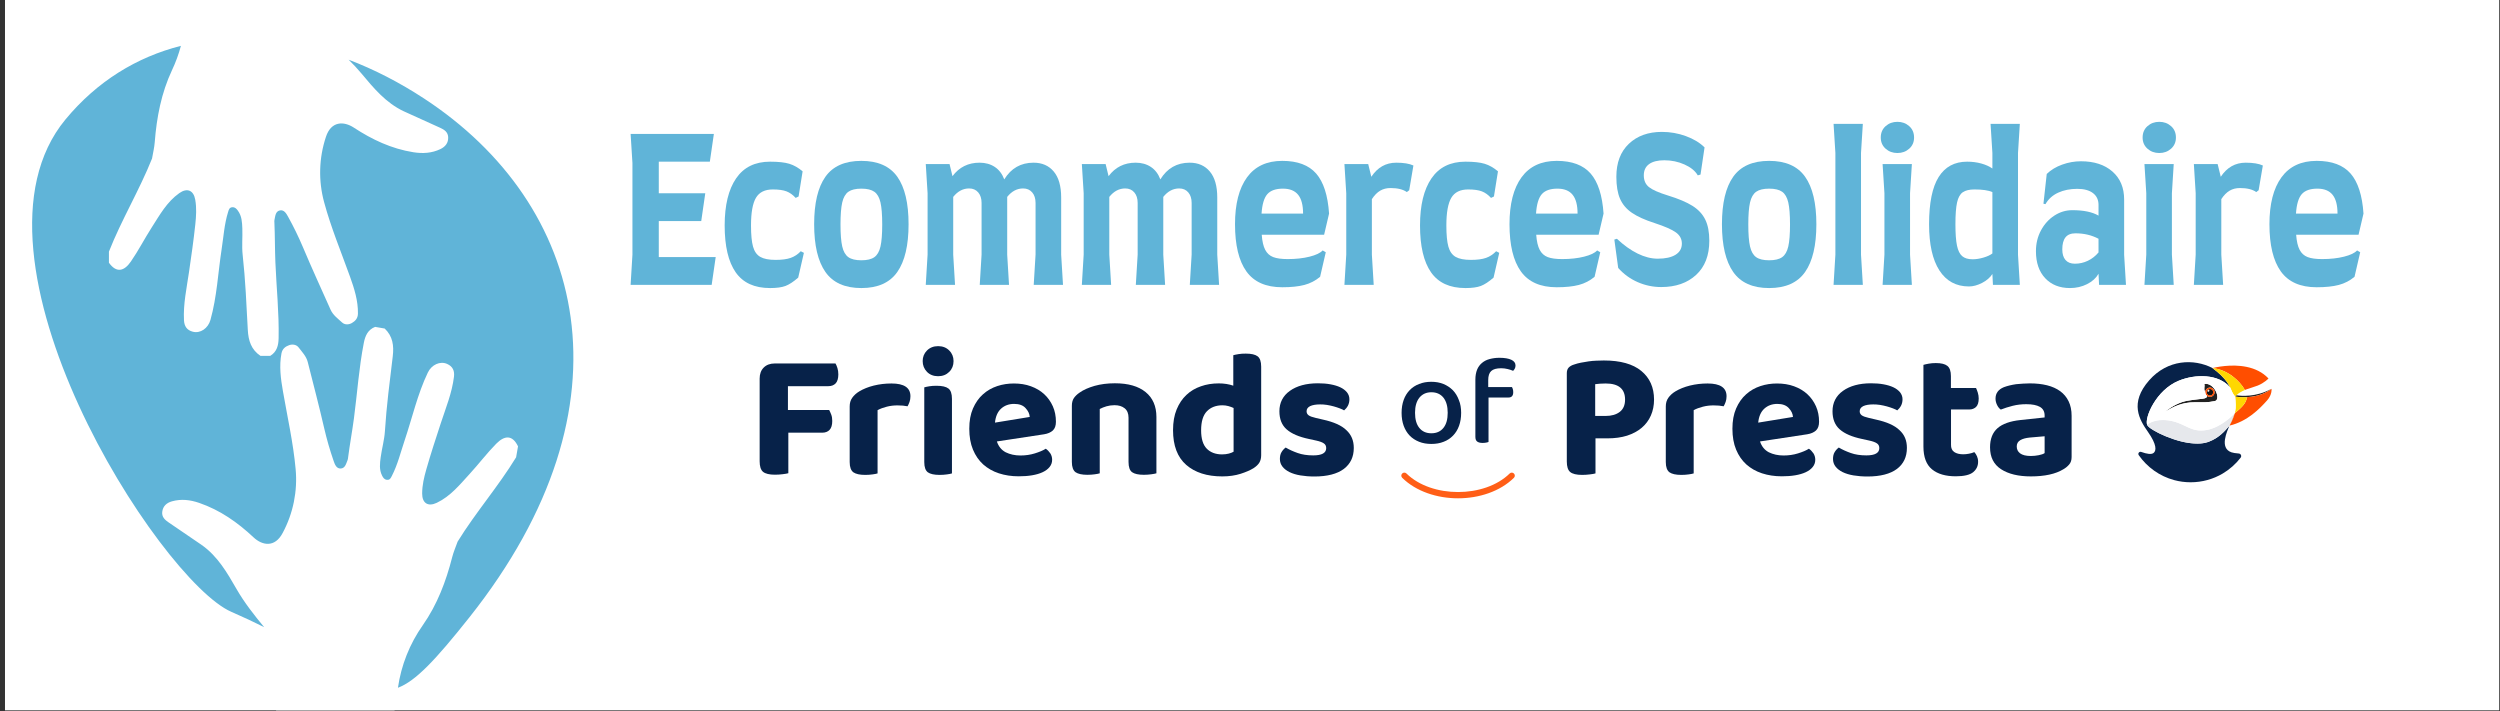 <?xml version="1.0" encoding="UTF-8" standalone="no"?><!DOCTYPE svg PUBLIC "-//W3C//DTD SVG 1.1//EN" "http://www.w3.org/Graphics/SVG/1.1/DTD/svg11.dtd"><svg width="100%" height="100%" viewBox="0 0 2084 593" version="1.1" xmlns="http://www.w3.org/2000/svg" xmlns:xlink="http://www.w3.org/1999/xlink" xml:space="preserve" xmlns:serif="http://www.serif.com/" style="fill-rule:evenodd;clip-rule:evenodd;stroke-miterlimit:10;"><rect x="0" y="0" width="2084" height="593" fill="#333333" stroke="none"/><rect id="Plan-de-travail4" serif:id="Plan de travail4" x="0" y="0" width="2083.34" height="592.154" style="fill:none;"/><clipPath id="_clip1"><rect x="0" y="0" width="2083.34" height="592.154"/></clipPath><g clip-path="url(#_clip1)"><g><g><rect x="4.158" y="-128.368" width="2083.34" height="833.821" style="fill:#fff;"/></g><g id="Groupe-12" serif:id="Groupe 12"><path d="M168.089,454.251c1.368,-1.256 -2.799,2.91 0,0c-9.17,-6.289 -18.357,-12.556 -27.557,-18.802c-3.153,-2.138 -5.788,-4.602 -5.282,-8.815c0.581,-4.802 3.736,-7.517 8.129,-8.744c7.664,-2.137 15.152,-1.269 22.648,1.309c17.427,5.99 32.021,16.249 45.344,28.743c7.275,6.823 17.72,8.763 24.273,-3.683c8.77,-16.335 12.525,-34.904 10.793,-53.364c-1.997,-21.847 -6.839,-43.25 -10.586,-64.826c-1.799,-10.352 -3.243,-20.865 -1.21,-31.497c0.739,-3.866 3.318,-5.732 6.319,-6.822c2.693,-0.979 6.048,-0.646 7.961,1.855c2.904,3.791 6.397,7.333 7.619,12.168c4.656,18.422 9.495,36.802 13.749,55.316c2.121,9.154 4.727,18.189 7.807,27.067c0.953,2.764 2.237,6.491 5.803,6.395c3.872,-0.105 4.619,-4.091 5.866,-7.059c0.244,-0.733 0.391,-1.496 0.436,-2.269c1.392,-10.865 3.411,-21.637 4.851,-32.51c2.767,-20.954 4.164,-42.099 8.227,-62.887c1.167,-5.964 3.352,-10.968 9.429,-13.348l7.993,1.395c6.729,6.442 7.774,14.192 6.696,23.188c-2.491,20.743 -5.219,41.476 -6.528,62.355c-0.457,7.278 -2.539,14.441 -3.513,21.705c-0.682,5.078 -1.358,10.277 1.083,15.198c0.879,1.782 1.851,3.403 4.088,3.658c2.491,0.283 3.238,-1.518 4.144,-3.278c4.852,-9.43 7.312,-19.725 10.667,-29.684c6.351,-18.85 10.663,-38.391 19.312,-56.464c3.148,-6.573 10.278,-9.818 16.143,-7.158c4.684,2.123 6.242,5.745 5.63,10.742c-1.654,13.474 -6.81,25.941 -10.982,38.678c-4.172,12.736 -8.359,25.456 -12.039,38.353c-1.909,6.693 -3.481,13.245 -3.488,20.271c-0.011,7.974 4.85,11.18 12.175,7.704c11.492,-5.454 19.216,-15.174 27.508,-24.192c7.523,-8.18 14.242,-17.123 22.028,-25.03c6.769,-6.874 13.392,-7.802 18.195,2.147l-1.593,9.133c-14.899,24.375 -33.765,46.001 -48.763,70.306c-1.53,4.322 -3.396,8.556 -4.523,12.979c-5.153,20.209 -12.487,39.529 -24.49,56.667c-11.205,15.891 -18.386,34.268 -20.922,53.546c-3.555,25.546 -8.669,50.877 -13.104,76.301c-0.956,5.51 -2.103,10.994 -2.799,16.535c-0.488,3.866 -1.881,5.121 -5.912,4.417l-0.101,-0.015c-27.907,-5.004 -55.835,-9.882 -83.785,-14.632c-3.733,-0.635 -4.683,-2.035 -4.056,-5.753c1.535,-9.08 2.626,-18.269 4.025,-27.336c2.557,-16.536 4.007,-33.225 7.071,-49.69c1.376,-6.769 2.119,-13.652 2.218,-20.559c-0.012,-4.235 1.944,-8.846 -0.998,-12.913c-4.378,-5.812 -8.566,-11.789 -13.195,-17.4c-8.567,-10.387 -16.929,-20.852 -23.686,-32.594c-7.859,-13.665 -15.77,-27.423 -29.118,-36.807Zm88.467,-435.694l0.006,0c5.318,4.972 10.466,10.14 15.989,14.873c10.226,8.76 20.261,17.631 28.936,28.038c10.091,12.111 20.249,24.304 35.011,31.255c10.115,4.619 20.241,9.214 30.38,13.785c3.473,1.565 6.493,3.54 6.717,7.777c0.252,4.831 -2.39,8.049 -6.506,10.011c-7.182,3.422 -14.708,3.854 -22.535,2.603c-18.198,-2.906 -34.338,-10.504 -49.609,-20.522c-8.341,-5.472 -18.964,-5.587 -23.281,7.799c-5.832,17.6 -6.341,36.537 -1.461,54.425c5.722,21.179 14.171,41.431 21.57,62.042c3.55,9.889 6.779,19.998 6.604,30.82c-0.068,3.936 -2.288,6.218 -5.058,7.807c-2.485,1.428 -5.848,1.676 -8.162,-0.459c-3.513,-3.235 -7.562,-6.125 -9.596,-10.678c-7.753,-17.347 -15.679,-34.622 -23.051,-52.13c-3.663,-8.653 -7.784,-17.106 -12.344,-25.322c-1.413,-2.559 -3.319,-6.011 -6.815,-5.302c-3.797,0.768 -3.847,4.824 -4.566,7.962c-0.114,0.764 -0.128,1.541 -0.039,2.309c0.495,10.943 0.359,21.902 0.808,32.86c0.876,21.118 3.134,42.189 2.703,63.365c-0.123,6.077 -1.416,11.382 -6.994,14.77l-8.114,0.007c-7.736,-5.189 -10.099,-12.644 -10.581,-21.692c-1.113,-20.863 -1.988,-41.756 -4.287,-62.549c-0.801,-7.249 0.019,-14.663 -0.269,-21.986c-0.2,-5.12 -0.427,-10.357 -3.679,-14.786c-1.172,-1.605 -2.409,-3.034 -4.657,-2.901c-2.5,0.15 -2.929,2.052 -3.519,3.942c-3.158,10.122 -3.812,20.686 -5.406,31.074c-3.017,19.661 -3.907,39.652 -9.321,58.942c-1.971,7.017 -8.437,11.439 -14.672,9.827c-4.978,-1.287 -7.135,-4.587 -7.391,-9.615c-0.688,-13.557 2.249,-26.726 4.17,-39.989c1.921,-13.264 3.859,-26.514 5.268,-39.852c0.73,-6.922 1.154,-13.646 -0.047,-20.569c-1.362,-7.857 -6.7,-10.179 -13.319,-5.497c-10.384,7.347 -16.322,18.25 -22.941,28.558c-6.006,9.352 -11.089,19.317 -17.399,28.444c-5.488,7.936 -11.853,9.988 -18.295,1.012l0,-9.269c10.489,-26.574 25.358,-51.115 35.957,-77.641l0.147,-0.847c0.753,-4.235 1.749,-8.45 2.078,-12.717c1.603,-20.793 5.508,-41.086 14.387,-60.032c8.307,-17.581 12.222,-36.918 11.407,-56.345c-0.889,-25.777 -0.205,-51.61 -0.205,-77.418l-0.003,-0.004c-0.007,-5.592 0.182,-11.192 -0.086,-16.77c-0.184,-3.892 0.973,-5.368 5.065,-5.368l0.099,0c28.354,0.135 56.708,0.139 85.064,0.012c3.787,-0.015 4.963,1.201 4.985,4.97c0.048,9.209 0.553,18.449 0.733,27.622c0.322,16.73 1.761,33.419 1.573,50.166c-0.192,6.905 0.26,13.812 1.349,20.634c0.74,4.171 -0.388,9.047 3.202,12.549Zm0,0c-8.613,-0.764 -90.624,-81.284 -101.981,-93.811c11.355,12.528 93.368,93.051 101.983,93.813l-0.002,-0.002Z" style="fill:#fff;fill-rule:nonzero;stroke:#000;stroke-opacity:0;stroke-width:4.17px;"/></g></g><g><g><path d="M596.608,214.292l-3.356,23.151l-67.572,0l1.525,-25.164l0,-76.33l-1.525,-24.325l69.403,0l-3.356,23.15l-42.557,0l0,26.338l38.744,0l-3.356,23.151l-35.388,0l0,30.029l47.438,0Z" style="fill:#60b4d8;fill-rule:nonzero;"/><g><path d="M641.914,240.127c-13.017,0 -22.575,-4.39 -28.677,-13.169c-6.101,-8.779 -9.152,-21.781 -9.152,-39.004c0,-16.888 3.178,-29.973 9.534,-39.256c6.355,-9.282 15.787,-13.924 28.295,-13.924c6.915,0 12.279,0.587 16.092,1.762c3.813,1.174 7.5,3.271 11.059,6.291l-3.356,20.97l-2.441,1.174c-2.338,-2.572 -4.881,-4.39 -7.626,-5.452c-2.746,-1.063 -6.559,-1.594 -11.44,-1.594c-6.61,0 -11.288,2.321 -14.033,6.962c-2.746,4.641 -4.119,12.33 -4.119,23.067c0,7.717 0.559,13.588 1.678,17.615c1.119,4.026 3.127,6.878 6.025,8.555c2.898,1.678 7.144,2.517 12.737,2.517c5.288,0 9.508,-0.559 12.66,-1.678c3.152,-1.118 5.949,-2.964 8.389,-5.536l2.593,1.342l-4.728,20.635c-3.966,3.467 -7.5,5.787 -10.601,6.962c-3.102,1.174 -7.398,1.761 -12.889,1.761Z" style="fill:#60b4d8;fill-rule:nonzero;"/><path d="M718.028,240.127c-13.728,0 -23.719,-4.474 -29.973,-13.421c-6.254,-8.947 -9.381,-22.2 -9.381,-39.759c0,-17.558 3.127,-30.755 9.381,-39.591c6.254,-8.835 16.245,-13.253 29.973,-13.253c13.728,0 23.719,4.418 29.973,13.253c6.254,8.836 9.381,22.033 9.381,39.591c0,17.559 -3.127,30.812 -9.381,39.759c-6.254,8.947 -16.245,13.421 -29.973,13.421Zm0,-23.151c4.78,0 8.39,-0.866 10.83,-2.6c2.441,-1.734 4.144,-4.697 5.11,-8.891c0.966,-4.194 1.449,-10.317 1.449,-18.37c0,-8.052 -0.483,-14.176 -1.449,-18.369c-0.966,-4.194 -2.669,-7.158 -5.11,-8.892c-2.44,-1.733 -6.05,-2.6 -10.83,-2.6c-4.779,0 -8.389,0.867 -10.83,2.6c-2.44,1.734 -4.144,4.698 -5.11,8.892c-0.966,4.193 -1.449,10.317 -1.449,18.369c0,8.053 0.483,14.176 1.449,18.37c0.966,4.194 2.67,7.157 5.11,8.891c2.441,1.734 6.051,2.6 10.83,2.6Z" style="fill:#60b4d8;fill-rule:nonzero;"/><path d="M863.241,212.279l0,-43.114c0,-3.691 -0.941,-6.627 -2.822,-8.807c-1.882,-2.181 -4.398,-3.272 -7.551,-3.272c-5.084,0 -9.508,2.349 -13.27,7.046l0,48.147l1.525,25.164l-24.405,0l1.525,-25.164l0,-43.114c0,-3.691 -0.941,-6.627 -2.822,-8.807c-1.881,-2.181 -4.398,-3.272 -7.55,-3.272c-5.085,0 -9.508,2.349 -13.271,7.046l0,48.147l1.526,25.164l-24.406,0l1.525,-25.164l0,-51.167l-1.525,-24.325l19.83,0l2.44,10.066c5.593,-7.493 13.118,-11.24 22.575,-11.24c4.881,0 9.101,1.174 12.66,3.523c3.56,2.349 6.204,5.816 7.932,10.401c5.695,-9.283 13.83,-13.924 24.406,-13.924c7.118,0 12.736,2.461 16.855,7.381c4.118,4.921 6.177,12.135 6.177,21.641l0,47.644l1.526,25.164l-24.406,0l1.526,-25.164Z" style="fill:#60b4d8;fill-rule:nonzero;"/><path d="M993.352,212.279l0,-43.114c0,-3.691 -0.941,-6.627 -2.822,-8.807c-1.881,-2.181 -4.398,-3.272 -7.55,-3.272c-5.085,0 -9.508,2.349 -13.271,7.046l0,48.147l1.526,25.164l-24.406,0l1.526,-25.164l0,-43.114c0,-3.691 -0.941,-6.627 -2.822,-8.807c-1.882,-2.181 -4.398,-3.272 -7.551,-3.272c-5.084,0 -9.508,2.349 -13.27,7.046l0,48.147l1.525,25.164l-24.405,0l1.525,-25.164l0,-51.167l-1.525,-24.325l19.829,0l2.441,10.066c5.593,-7.493 13.118,-11.24 22.575,-11.24c4.881,0 9.101,1.174 12.66,3.523c3.559,2.349 6.203,5.816 7.932,10.401c5.694,-9.283 13.83,-13.924 24.405,-13.924c7.118,0 12.737,2.461 16.855,7.381c4.119,4.921 6.178,12.135 6.178,21.641l0,47.644l1.525,25.164l-24.405,0l1.525,-25.164Z" style="fill:#60b4d8;fill-rule:nonzero;"/><path d="M1068.86,239.456c-13.626,0 -23.591,-4.418 -29.896,-13.253c-6.305,-8.835 -9.457,-21.921 -9.457,-39.256c0,-16.887 3.33,-29.917 9.991,-39.088c6.66,-9.17 16.448,-13.756 29.362,-13.756c12.712,0 22.143,3.523 28.296,10.569c6.152,7.046 9.736,18.174 10.753,33.384l-4.118,17.615l-52.014,0c0.406,5.48 1.372,9.674 2.898,12.582c1.525,2.908 3.737,4.921 6.635,6.039c2.898,1.119 6.94,1.678 12.126,1.678c6.814,0 12.89,-0.671 18.228,-2.013c5.339,-1.342 8.974,-3.076 10.906,-5.201l2.594,1.51l-4.729,20.467c-3.864,3.243 -8.237,5.508 -13.118,6.794c-4.881,1.286 -11.033,1.929 -18.457,1.929Zm17.389,-61.4c0,-7.046 -1.372,-12.274 -4.118,-15.685c-2.746,-3.411 -6.966,-5.117 -12.66,-5.117c-6,0 -10.347,1.538 -13.042,4.613c-2.695,3.076 -4.296,8.472 -4.805,16.189l34.625,0Z" style="fill:#60b4d8;fill-rule:nonzero;"/><path d="M1163.88,135.613c6.203,0 10.983,0.783 14.338,2.349l-3.508,20.634l-1.983,1.51c-3.152,-2.237 -7.677,-3.355 -13.575,-3.355c-3.254,0 -6.127,0.727 -8.619,2.181c-2.491,1.454 -4.804,3.802 -6.94,7.045l0,46.302l1.525,25.164l-24.405,0l1.525,-25.164l0,-51.167l-1.525,-24.325l19.829,0l2.594,10.569c5.186,-7.829 12.101,-11.743 20.744,-11.743Z" style="fill:#60b4d8;fill-rule:nonzero;"/></g><g><path d="M1221.56,240.127c-13.017,0 -22.575,-4.39 -28.677,-13.169c-6.101,-8.779 -9.152,-21.781 -9.152,-39.004c0,-16.888 3.178,-29.973 9.534,-39.256c6.355,-9.282 15.787,-13.924 28.295,-13.924c6.914,0 12.279,0.587 16.092,1.762c3.813,1.174 7.5,3.271 11.059,6.291l-3.356,20.97l-2.441,1.174c-2.338,-2.572 -4.881,-4.39 -7.626,-5.452c-2.746,-1.063 -6.559,-1.594 -11.44,-1.594c-6.61,0 -11.288,2.321 -14.034,6.962c-2.745,4.641 -4.118,12.33 -4.118,23.067c0,7.717 0.559,13.588 1.678,17.615c1.119,4.026 3.127,6.878 6.025,8.555c2.898,1.678 7.144,2.517 12.737,2.517c5.287,0 9.508,-0.559 12.66,-1.678c3.152,-1.118 5.949,-2.964 8.389,-5.536l2.593,1.342l-4.728,20.635c-3.966,3.467 -7.5,5.787 -10.601,6.962c-3.102,1.174 -7.398,1.761 -12.889,1.761Z" style="fill:#60b4d8;fill-rule:nonzero;"/><path d="M1297.67,239.456c-13.626,0 -23.592,-4.418 -29.897,-13.253c-6.304,-8.835 -9.457,-21.921 -9.457,-39.256c0,-16.887 3.331,-29.917 9.991,-39.088c6.661,-9.17 16.449,-13.756 29.363,-13.756c12.711,0 22.143,3.523 28.295,10.569c6.152,7.046 9.737,18.174 10.754,33.384l-4.119,17.615l-52.014,0c0.407,5.48 1.373,9.674 2.898,12.582c1.526,2.908 3.738,4.921 6.636,6.039c2.898,1.119 6.94,1.678 12.126,1.678c6.813,0 12.889,-0.671 18.228,-2.013c5.339,-1.342 8.974,-3.076 10.906,-5.201l2.593,1.51l-4.728,20.467c-3.865,3.243 -8.237,5.508 -13.118,6.794c-4.881,1.286 -11.034,1.929 -18.457,1.929Zm17.389,-61.4c0,-7.046 -1.373,-12.274 -4.118,-15.685c-2.746,-3.411 -6.966,-5.117 -12.661,-5.117c-5.999,0 -10.347,1.538 -13.041,4.613c-2.695,3.076 -4.297,8.472 -4.805,16.189l34.625,0Z" style="fill:#60b4d8;fill-rule:nonzero;"/><path d="M1384.77,239.288c-6.813,0 -13.347,-1.37 -19.601,-4.11c-6.253,-2.74 -11.668,-6.682 -16.244,-11.827l-3.204,-23.654l2.136,-0.671c5.694,5.368 11.44,9.478 17.236,12.33c5.796,2.852 11.389,4.278 16.779,4.278c6.406,0 11.364,-1.09 14.872,-3.271c3.508,-2.181 5.262,-5.285 5.262,-9.311c0,-3.802 -1.652,-6.906 -4.957,-9.31c-3.305,-2.405 -9.228,-5.005 -17.77,-7.801c-8.034,-2.572 -14.338,-5.424 -18.914,-8.556c-4.576,-3.131 -7.881,-7.046 -9.915,-11.743c-2.034,-4.697 -3.051,-10.793 -3.051,-18.286c0,-11.743 3.483,-20.914 10.449,-27.512c6.966,-6.599 16.143,-9.898 27.532,-9.898c6.915,0 13.576,1.174 19.982,3.523c6.407,2.348 11.593,5.48 15.559,9.394l-3.356,22.648l-2.288,0.671c-2.136,-3.691 -5.822,-6.71 -11.059,-9.059c-5.237,-2.349 -10.855,-3.523 -16.855,-3.523c-5.491,0 -9.711,1.062 -12.66,3.187c-2.949,2.125 -4.424,5.257 -4.424,9.395c0,4.25 1.449,7.521 4.348,9.814c2.898,2.293 8.16,4.613 15.787,6.962c8.745,2.684 15.558,5.564 20.439,8.639c4.881,3.076 8.441,6.906 10.678,11.492c2.237,4.585 3.356,10.457 3.356,17.615c0,12.19 -3.661,21.669 -10.983,28.435c-7.322,6.766 -17.033,10.149 -29.134,10.149Z" style="fill:#60b4d8;fill-rule:nonzero;"/><path d="M1474.77,240.127c-13.728,0 -23.719,-4.474 -29.973,-13.421c-6.254,-8.947 -9.381,-22.2 -9.381,-39.759c0,-17.558 3.127,-30.755 9.381,-39.591c6.254,-8.835 16.245,-13.253 29.973,-13.253c13.728,0 23.719,4.418 29.973,13.253c6.254,8.836 9.381,22.033 9.381,39.591c0,17.559 -3.127,30.812 -9.381,39.759c-6.254,8.947 -16.245,13.421 -29.973,13.421Zm0,-23.151c4.78,0 8.39,-0.866 10.83,-2.6c2.441,-1.734 4.144,-4.697 5.11,-8.891c0.966,-4.194 1.449,-10.317 1.449,-18.37c0,-8.052 -0.483,-14.176 -1.449,-18.369c-0.966,-4.194 -2.669,-7.158 -5.11,-8.892c-2.44,-1.733 -6.05,-2.6 -10.83,-2.6c-4.779,0 -8.389,0.867 -10.83,2.6c-2.44,1.734 -4.144,4.698 -5.11,8.892c-0.966,4.193 -1.449,10.317 -1.449,18.369c0,8.053 0.483,14.176 1.449,18.37c0.966,4.194 2.67,7.157 5.11,8.891c2.441,1.734 6.051,2.6 10.83,2.6Z" style="fill:#60b4d8;fill-rule:nonzero;"/><path d="M1529.98,212.279l0,-84.718l-1.525,-24.325l24.406,0l-1.526,24.325l0,84.718l1.526,25.164l-24.406,0l1.525,-25.164Z" style="fill:#60b4d8;fill-rule:nonzero;"/><path d="M1581.69,127.561c-3.865,0 -7.144,-1.203 -9.839,-3.607c-2.695,-2.405 -4.042,-5.508 -4.042,-9.311c0,-3.914 1.347,-7.074 4.042,-9.478c2.695,-2.405 5.974,-3.607 9.839,-3.607c3.864,0 7.143,1.202 9.838,3.607c2.695,2.404 4.042,5.564 4.042,9.478c0,3.803 -1.347,6.906 -4.042,9.311c-2.695,2.404 -5.974,3.607 -9.838,3.607Zm-10.83,84.718l0,-51.167l-1.526,-24.325l24.406,0l-1.526,24.325l0,51.167l1.526,25.164l-24.406,0l1.526,-25.164Z" style="fill:#60b4d8;fill-rule:nonzero;"/><path d="M1682.21,212.447l1.526,24.996l-22.423,0l-0.457,-9.059c-1.932,3.02 -4.805,5.508 -8.618,7.465c-3.814,1.957 -7.449,2.936 -10.907,2.936c-10.677,0 -18.888,-4.446 -24.634,-13.337c-5.745,-8.891 -8.618,-21.725 -8.618,-38.501c0,-17.782 2.669,-30.923 8.008,-39.423c5.339,-8.5 13.245,-12.75 23.719,-12.75c4.169,0 8.084,0.504 11.745,1.51c3.661,1.007 6.762,2.405 9.305,4.194l0,-12.917l-1.526,-24.325l24.406,0l-1.526,24.325l0,84.886Zm-21.354,-52.341c-3.356,-1.454 -8.339,-2.181 -14.949,-2.181c-4.271,0 -7.525,0.783 -9.762,2.349c-2.237,1.565 -3.813,4.389 -4.728,8.472c-0.916,4.082 -1.373,10.149 -1.373,18.201c0,7.717 0.432,13.645 1.296,17.783c0.865,4.138 2.314,7.074 4.348,8.807c2.033,1.734 4.932,2.6 8.694,2.6c2.847,0 5.873,-0.475 9.076,-1.425c3.203,-0.951 5.669,-2.097 7.398,-3.44l0,-51.166Z" style="fill:#60b4d8;fill-rule:nonzero;"/><path d="M1697.16,209.427c0,-6.375 1.398,-12.162 4.194,-17.363c2.797,-5.201 6.509,-9.311 11.135,-12.33c4.627,-3.02 9.636,-4.53 15.025,-4.53c9.355,0 16.626,1.51 21.812,4.53l0,-8.892c0,-4.249 -1.55,-7.549 -4.652,-9.897c-3.101,-2.349 -7.449,-3.523 -13.042,-3.523c-5.999,0 -11.312,1.062 -15.939,3.187c-4.627,2.125 -8.161,5.313 -10.601,9.562l-1.678,-0.335l2.745,-24.828c3.458,-3.356 7.754,-5.956 12.889,-7.801c5.136,-1.846 10.347,-2.768 15.635,-2.768c10.983,0 19.728,2.852 26.236,8.555c6.508,5.704 9.762,13.477 9.762,23.319l0,46.134l1.526,24.996l-22.423,0l-0.458,-9.227c-2.033,3.579 -5.211,6.459 -9.533,8.64c-4.322,2.181 -9.076,3.271 -14.262,3.271c-8.643,0 -15.533,-2.74 -20.668,-8.22c-5.136,-5.48 -7.703,-12.974 -7.703,-22.48Zm21.965,-1.51c0,3.803 0.889,6.739 2.669,8.808c1.78,2.069 4.398,3.103 7.856,3.103c3.762,0 7.347,-0.811 10.753,-2.432c3.407,-1.622 6.381,-3.943 8.923,-6.962l0,-11.408c-5.694,-3.02 -12.101,-4.529 -19.219,-4.529c-3.762,0 -6.533,1.118 -8.313,3.355c-1.78,2.237 -2.669,5.592 -2.669,10.065Z" style="fill:#60b4d8;fill-rule:nonzero;"/><path d="M1799.97,127.561c-3.864,0 -7.144,-1.203 -9.839,-3.607c-2.694,-2.405 -4.042,-5.508 -4.042,-9.311c0,-3.914 1.348,-7.074 4.042,-9.478c2.695,-2.405 5.975,-3.607 9.839,-3.607c3.864,0 7.143,1.202 9.838,3.607c2.695,2.404 4.042,5.564 4.042,9.478c0,3.803 -1.347,6.906 -4.042,9.311c-2.695,2.404 -5.974,3.607 -9.838,3.607Zm-10.83,84.718l0,-51.167l-1.526,-24.325l24.406,0l-1.525,24.325l0,51.167l1.525,25.164l-24.406,0l1.526,-25.164Z" style="fill:#60b4d8;fill-rule:nonzero;"/><path d="M1871.97,135.613c6.203,0 10.982,0.783 14.338,2.349l-3.508,20.634l-1.983,1.51c-3.153,-2.237 -7.678,-3.355 -13.576,-3.355c-3.254,0 -6.127,0.727 -8.618,2.181c-2.491,1.454 -4.805,3.802 -6.94,7.045l0,46.302l1.525,25.164l-24.405,0l1.525,-25.164l0,-51.167l-1.525,-24.325l19.829,0l2.593,10.569c5.186,-7.829 12.101,-11.743 20.745,-11.743Z" style="fill:#60b4d8;fill-rule:nonzero;"/></g><path d="M1931.16,239.456c-13.626,0 -23.592,-4.418 -29.896,-13.253c-6.305,-8.835 -9.458,-21.921 -9.458,-39.256c0,-16.887 3.331,-29.917 9.991,-39.088c6.661,-9.17 16.449,-13.756 29.363,-13.756c12.711,0 22.143,3.523 28.295,10.569c6.152,7.046 9.737,18.174 10.754,33.384l-4.119,17.615l-52.014,0c0.407,5.48 1.373,9.674 2.899,12.582c1.525,2.908 3.737,4.921 6.635,6.039c2.898,1.119 6.94,1.678 12.126,1.678c6.813,0 12.889,-0.671 18.228,-2.013c5.339,-1.342 8.974,-3.076 10.906,-5.201l2.593,1.51l-4.728,20.467c-3.864,3.243 -8.237,5.508 -13.118,6.794c-4.881,1.286 -11.033,1.929 -18.457,1.929Zm17.389,-61.4c0,-7.046 -1.373,-12.274 -4.118,-15.685c-2.746,-3.411 -6.966,-5.117 -12.661,-5.117c-5.999,0 -10.347,1.538 -13.041,4.613c-2.695,3.076 -4.297,8.472 -4.805,16.189l34.625,0Z" style="fill:#60b4d8;fill-rule:nonzero;"/></g></g><path id="bulle-2" d="M150.811,38.214c-1.858,6.95 -4.343,13.744 -7.438,20.295c-8.879,18.946 -12.784,39.239 -14.387,60.032c-0.329,4.267 -1.325,8.482 -2.078,12.717l-0.147,0.847c-10.599,26.526 -25.468,51.067 -35.957,77.641l0,9.269c6.442,8.976 12.807,6.924 18.295,-1.012c6.31,-9.127 11.393,-19.092 17.399,-28.444c6.619,-10.308 12.557,-21.211 22.941,-28.558c6.619,-4.682 11.957,-2.36 13.319,5.497c1.201,6.923 0.777,13.647 0.047,20.569c-1.409,13.338 -3.347,26.588 -5.268,39.852c-1.921,13.263 -4.858,26.432 -4.17,39.989c0.256,5.028 2.413,8.328 7.391,9.615c6.235,1.612 12.701,-2.81 14.672,-9.827c5.414,-19.29 6.304,-39.281 9.321,-58.942c1.594,-10.388 2.248,-20.952 5.406,-31.074c0.59,-1.89 1.019,-3.792 3.519,-3.942c2.248,-0.133 3.485,1.296 4.657,2.901c3.252,4.429 3.479,9.666 3.679,14.786c0.288,7.323 -0.532,14.737 0.269,21.986c2.299,20.793 3.174,41.686 4.287,62.549c0.482,9.048 2.845,16.503 10.581,21.692l8.114,-0.007c5.578,-3.388 6.871,-8.693 6.994,-14.77c0.431,-21.176 -1.827,-42.247 -2.703,-63.365c-0.449,-10.958 -0.313,-21.917 -0.808,-32.86c-0.089,-0.768 -0.075,-1.545 0.039,-2.309c0.719,-3.138 0.769,-7.194 4.566,-7.962c3.496,-0.709 5.402,2.743 6.815,5.302c4.56,8.216 8.681,16.669 12.344,25.322c7.372,17.508 15.298,34.783 23.051,52.13c2.034,4.553 6.083,7.443 9.596,10.678c2.314,2.135 5.677,1.887 8.162,0.459c2.77,-1.589 4.99,-3.871 5.058,-7.807c0.175,-10.822 -3.054,-20.931 -6.604,-30.82c-7.399,-20.611 -15.848,-40.863 -21.57,-62.042c-4.88,-17.888 -4.371,-36.825 1.461,-54.425c4.317,-13.386 14.94,-13.271 23.281,-7.799c15.271,10.018 31.411,17.616 49.609,20.522c7.827,1.251 15.353,0.819 22.535,-2.603c4.116,-1.962 6.758,-5.18 6.506,-10.011c-0.224,-4.237 -3.244,-6.212 -6.717,-7.777c-10.139,-4.571 -20.265,-9.166 -30.38,-13.785c-14.762,-6.951 -24.92,-19.144 -35.011,-31.255c-3.431,-4.116 -7.074,-7.991 -10.858,-11.713c21.206,8.079 42.325,18.904 62.866,32.352c134.323,87.934 178.922,254.618 37.877,432.395c-28.266,35.627 -44.893,53.279 -59.652,58.806c2.692,-18.77 9.795,-36.648 20.731,-52.157c12.003,-17.138 19.337,-36.458 24.49,-56.667c1.127,-4.423 2.993,-8.657 4.523,-12.979c14.998,-24.305 33.864,-45.931 48.763,-70.306l1.593,-9.133c-4.803,-9.949 -11.426,-9.021 -18.195,-2.147c-7.786,7.907 -14.505,16.85 -22.028,25.03c-8.292,9.018 -16.016,18.738 -27.508,24.192c-7.325,3.476 -12.186,0.27 -12.175,-7.704c0.007,-7.026 1.579,-13.578 3.488,-20.271c3.68,-12.897 7.867,-25.617 12.039,-38.353c4.172,-12.737 9.328,-25.204 10.982,-38.678c0.612,-4.997 -0.946,-8.619 -5.63,-10.742c-5.865,-2.66 -12.995,0.585 -16.143,7.158c-8.649,18.073 -12.961,37.614 -19.312,56.464c-3.355,9.959 -5.815,20.254 -10.667,29.684c-0.906,1.76 -1.653,3.561 -4.144,3.278c-2.237,-0.255 -3.209,-1.876 -4.088,-3.658c-2.441,-4.921 -1.765,-10.12 -1.083,-15.198c0.974,-7.264 3.056,-14.427 3.513,-21.705c1.309,-20.879 4.037,-41.612 6.528,-62.355c1.078,-8.996 0.033,-16.746 -6.696,-23.188l-7.993,-1.395c-6.077,2.38 -8.262,7.384 -9.429,13.348c-4.063,20.788 -5.46,41.933 -8.227,62.887c-1.44,10.873 -3.459,21.645 -4.851,32.51c-0.045,0.773 -0.192,1.536 -0.436,2.269c-1.247,2.968 -1.994,6.954 -5.866,7.059c-3.566,0.096 -4.85,-3.631 -5.803,-6.395c-3.08,-8.878 -5.686,-17.913 -7.807,-27.067c-4.254,-18.514 -9.093,-36.894 -13.749,-55.316c-1.222,-4.835 -4.715,-8.377 -7.619,-12.168c-1.913,-2.501 -5.268,-2.834 -7.961,-1.855c-3.001,1.09 -5.58,2.956 -6.319,6.822c-2.033,10.632 -0.589,21.145 1.21,31.497c3.747,21.576 8.589,42.979 10.586,64.826c1.732,18.46 -2.023,37.029 -10.793,53.364c-6.553,12.446 -16.998,10.506 -24.273,3.683c-13.323,-12.494 -27.917,-22.753 -45.344,-28.743c-7.496,-2.578 -14.984,-3.446 -22.648,-1.309c-4.393,1.227 -7.548,3.942 -8.129,8.744c-0.506,4.213 2.129,6.677 5.282,8.815c9.2,6.246 18.387,12.513 27.557,18.802c-1.924,2 -0.557,0.657 0.041,0.029l-0.041,-0.029c0.427,-0.393 0.314,-0.256 0.041,0.029c13.322,9.382 21.226,23.127 29.077,36.778c6.57,11.417 14.657,21.626 22.975,31.73c-8.323,-4.174 -17.376,-8.439 -27.267,-12.735c-59.951,-26.043 -233.074,-295.855 -138.381,-410.425c26.381,-31.92 59.569,-52.121 96.277,-61.414Z" style="fill:#60b4d8;fill-rule:nonzero;"/><g><path d="M696.424,302.904c0.581,0.996 1.162,2.324 1.66,3.901c0.498,1.578 0.747,3.404 0.747,5.313c0,3.321 -0.747,5.812 -2.158,7.389c-1.495,1.577 -3.487,2.407 -6.144,2.407l-33.704,0l0,19.841l34.369,0c0.581,1.079 1.162,2.407 1.743,3.902c0.581,1.494 0.83,3.32 0.83,5.313c0,3.32 -0.747,5.811 -2.241,7.388c-1.495,1.577 -3.57,2.324 -6.06,2.324l-28.309,0l0,33.788c-1.079,0.332 -2.656,0.581 -4.732,0.83c-1.992,0.249 -4.15,0.415 -6.392,0.415c-4.732,0 -8.052,-0.83 -9.962,-2.407c-1.909,-1.578 -2.822,-4.566 -2.822,-8.8l0,-68.986c0,-3.819 1.162,-6.89 3.403,-9.132c2.242,-2.241 5.313,-3.403 9.132,-3.403l50.64,0l0,-0.083Z" style="fill:#072249;fill-rule:nonzero;"/><path d="M731.539,394.636c-0.996,0.332 -2.407,0.581 -4.234,0.83c-1.826,0.249 -3.818,0.415 -6.06,0.415c-4.566,0 -7.803,-0.747 -9.879,-2.158c-1.992,-1.495 -3.071,-4.317 -3.071,-8.551l0,-46.323c0,-2.822 0.664,-5.23 2.158,-7.305c1.411,-1.992 3.404,-3.819 5.894,-5.313c3.321,-1.992 7.389,-3.653 12.038,-4.815c4.731,-1.162 9.629,-1.743 14.776,-1.743c10.543,0 15.773,3.57 15.773,10.626c0,1.743 -0.249,3.32 -0.747,4.732c-0.498,1.411 -1.079,2.656 -1.66,3.652c-2.325,-0.498 -5.147,-0.747 -8.468,-0.747c-2.905,0 -5.894,0.332 -8.799,1.079c-2.906,0.748 -5.479,1.661 -7.721,2.906l0,52.715Z" style="fill:#072249;fill-rule:nonzero;"/><path d="M769.145,300.994c0,-3.403 1.162,-6.392 3.57,-8.799c2.407,-2.408 5.479,-3.653 9.297,-3.653c3.819,0 6.974,1.245 9.298,3.653c2.408,2.407 3.57,5.396 3.57,8.799c0,3.57 -1.162,6.559 -3.57,8.966c-2.407,2.407 -5.479,3.653 -9.298,3.653c-3.818,0 -6.973,-1.246 -9.297,-3.653c-2.408,-2.49 -3.57,-5.479 -3.57,-8.966Zm24.407,93.642c-0.997,0.332 -2.408,0.581 -4.234,0.83c-1.826,0.249 -3.819,0.415 -6.06,0.415c-4.566,0 -7.804,-0.747 -9.796,-2.158c-1.992,-1.495 -2.989,-4.317 -2.989,-8.551l0,-62.262c0.997,-0.332 2.408,-0.581 4.234,-0.913c1.826,-0.332 3.819,-0.415 6.06,-0.415c4.566,0 7.804,0.747 9.796,2.242c1.992,1.494 2.989,4.399 2.989,8.633l0,62.179Z" style="fill:#072249;fill-rule:nonzero;"/><path d="M830.992,367.988c1.411,4.234 3.901,7.222 7.388,9.049c3.57,1.743 7.637,2.656 12.286,2.656c4.234,0 8.219,-0.581 11.954,-1.743c3.736,-1.163 6.808,-2.408 9.132,-3.902c1.494,0.996 2.74,2.324 3.819,3.902c0.996,1.577 1.494,3.403 1.494,5.313c0,2.324 -0.747,4.316 -2.158,6.06c-1.412,1.743 -3.321,3.154 -5.811,4.317c-2.491,1.162 -5.396,1.992 -8.8,2.573c-3.404,0.581 -7.139,0.83 -11.124,0.83c-5.977,0 -11.456,-0.83 -16.52,-2.49c-5.064,-1.661 -9.381,-4.151 -13.034,-7.389c-3.652,-3.32 -6.475,-7.388 -8.55,-12.369c-2.076,-4.981 -3.072,-10.792 -3.072,-17.433c0,-6.475 0.996,-12.037 3.072,-16.852c2.075,-4.732 4.815,-8.717 8.301,-11.788c3.487,-3.155 7.472,-5.396 11.955,-6.891c4.482,-1.494 9.131,-2.158 13.863,-2.158c5.147,0 9.879,0.747 14.196,2.324c4.317,1.578 7.969,3.736 11.041,6.559c3.071,2.822 5.479,6.226 7.222,10.127c1.744,3.902 2.574,8.219 2.574,12.868c0,3.237 -0.83,5.645 -2.574,7.305c-1.743,1.577 -4.151,2.657 -7.305,3.155l-39.349,5.977Zm14.361,-31.297c-4.317,0 -7.969,1.328 -10.875,3.985c-2.905,2.656 -4.566,6.558 -5.064,11.622l28.973,-4.732c-0.166,-2.656 -1.329,-5.064 -3.487,-7.388c-2.075,-2.325 -5.23,-3.487 -9.547,-3.487Z" style="fill:#072249;fill-rule:nonzero;"/><path d="M937.5,340.344c-2.158,-1.744 -4.981,-2.574 -8.467,-2.574c-2.408,0 -4.649,0.332 -6.641,0.913c-1.993,0.581 -3.902,1.329 -5.645,2.242l0,53.628c-0.997,0.332 -2.408,0.581 -4.234,0.83c-1.827,0.249 -3.819,0.415 -6.06,0.415c-4.566,0 -7.804,-0.747 -9.879,-2.158c-1.993,-1.495 -3.072,-4.317 -3.072,-8.551l0,-46.821c0,-2.656 0.581,-4.732 1.661,-6.392c1.079,-1.577 2.656,-3.154 4.731,-4.566c3.238,-2.324 7.389,-4.15 12.536,-5.645c5.064,-1.411 10.709,-2.158 16.935,-2.158c11.041,0 19.508,2.407 25.569,7.305c5.977,4.815 9.048,11.788 9.048,20.754l0,46.987c-1.079,0.332 -2.573,0.581 -4.4,0.83c-1.826,0.249 -3.818,0.415 -6.06,0.415c-4.566,0 -7.803,-0.747 -9.795,-2.158c-1.993,-1.412 -2.989,-4.317 -2.989,-8.551l0,-36.859c0,-3.486 -1.079,-6.143 -3.238,-7.886Z" style="fill:#072249;fill-rule:nonzero;"/><path d="M1015.87,319.59c2.324,0 4.483,0.166 6.558,0.498c2.076,0.332 3.985,0.83 5.645,1.411l0,-25.403c1.079,-0.332 2.574,-0.581 4.4,-0.913c1.826,-0.332 3.819,-0.415 6.06,-0.415c4.566,0 7.804,0.747 9.796,2.242c1.992,1.494 2.989,4.399 2.989,8.633l0,73.801c0,2.407 -0.499,4.483 -1.495,6.143c-0.996,1.66 -2.656,3.238 -4.815,4.649c-2.822,1.743 -6.475,3.321 -10.875,4.732c-4.483,1.411 -9.546,2.158 -15.275,2.158c-12.701,0 -22.746,-3.237 -30.051,-9.63c-7.305,-6.392 -10.958,-16.022 -10.958,-28.889c0,-6.641 0.996,-12.452 2.988,-17.267c1.993,-4.815 4.649,-8.883 8.136,-12.12c3.404,-3.238 7.471,-5.645 12.12,-7.223c4.4,-1.577 9.464,-2.407 14.777,-2.407Zm12.452,20.505c-1.328,-0.581 -2.739,-1.163 -4.317,-1.578c-1.577,-0.415 -3.237,-0.664 -4.897,-0.664c-5.479,0 -9.796,1.661 -13.034,4.981c-3.238,3.321 -4.815,8.634 -4.815,15.939c0,6.973 1.577,12.037 4.649,15.192c3.072,3.155 7.388,4.815 12.784,4.815c2.159,0 3.985,-0.249 5.645,-0.664c1.661,-0.415 2.989,-0.996 3.985,-1.578l0,-36.443Z" style="fill:#072249;fill-rule:nonzero;"/><path d="M1128.52,373.384c0,7.471 -2.74,13.282 -8.302,17.516c-5.562,4.151 -13.78,6.309 -24.572,6.309c-4.234,0 -8.136,-0.332 -11.622,-0.913c-3.487,-0.581 -6.476,-1.494 -9.049,-2.739c-2.491,-1.246 -4.483,-2.74 -5.894,-4.566c-1.411,-1.827 -2.159,-3.902 -2.159,-6.392c0,-2.242 0.415,-4.151 1.329,-5.646c0.913,-1.577 2.075,-2.822 3.486,-3.901c2.906,1.743 6.226,3.237 9.962,4.566c3.736,1.328 8.053,1.992 13.034,1.992c7.139,0 10.792,-1.992 10.792,-6.06c0,-1.743 -0.665,-3.072 -1.91,-3.902c-1.245,-0.913 -3.403,-1.743 -6.475,-2.407l-6.06,-1.329c-8.302,-1.743 -14.445,-4.399 -18.513,-7.969c-4.067,-3.57 -6.06,-8.634 -6.06,-15.109c0,-7.139 2.906,-12.867 8.717,-17.018c5.811,-4.151 13.614,-6.309 23.41,-6.309c3.653,0 7.057,0.249 10.294,0.83c3.238,0.581 5.977,1.411 8.302,2.49c2.324,1.08 4.151,2.491 5.562,4.151c1.328,1.661 2.075,3.653 2.075,5.811c0,1.993 -0.415,3.819 -1.245,5.396c-0.83,1.578 -1.909,2.823 -3.155,3.902c-0.83,-0.498 -1.992,-1.079 -3.569,-1.66c-1.578,-0.581 -3.238,-1.163 -5.064,-1.661c-1.827,-0.498 -3.736,-0.913 -5.728,-1.245c-1.993,-0.332 -3.902,-0.415 -5.645,-0.415c-3.57,0 -6.31,0.498 -8.302,1.411c-1.992,0.997 -2.988,2.408 -2.988,4.317c0,1.411 0.581,2.491 1.66,3.321c1.079,0.83 3.154,1.577 6.06,2.241l5.728,1.328c9.215,1.993 15.773,4.981 19.675,8.8c4.233,3.902 6.226,8.8 6.226,14.86Z" style="fill:#072249;fill-rule:nonzero;"/><path d="M1218.01,344.162c0,3.985 -0.581,7.555 -1.743,10.792c-1.162,3.238 -2.822,5.895 -4.981,8.136c-2.158,2.241 -4.732,3.985 -7.803,5.147c-3.072,1.245 -6.475,1.826 -10.294,1.826c-3.819,0 -7.222,-0.581 -10.294,-1.826c-3.072,-1.245 -5.645,-2.906 -7.804,-5.147c-2.158,-2.241 -3.818,-4.981 -4.98,-8.136c-1.163,-3.237 -1.744,-6.807 -1.744,-10.792c0,-3.984 0.581,-7.554 1.744,-10.792c1.162,-3.237 2.822,-5.894 4.98,-8.135c2.159,-2.242 4.815,-3.985 7.887,-5.147c3.072,-1.245 6.475,-1.826 10.128,-1.826c3.736,0 7.056,0.581 10.128,1.826c3.071,1.245 5.645,2.988 7.886,5.23c2.159,2.241 3.819,4.981 4.981,8.135c1.328,3.155 1.909,6.725 1.909,10.709Zm-24.821,-17.184c-4.151,0 -7.472,1.494 -9.962,4.483c-2.407,2.989 -3.653,7.222 -3.653,12.618c0,5.479 1.163,9.63 3.57,12.619c2.407,2.988 5.728,4.483 10.045,4.483c4.317,0 7.637,-1.495 10.045,-4.483c2.407,-2.989 3.569,-7.14 3.569,-12.619c0,-5.396 -1.162,-9.546 -3.569,-12.618c-2.408,-2.989 -5.811,-4.483 -10.045,-4.483Z" style="fill:#072249;fill-rule:nonzero;"/><path d="M1240.59,322.661l19.757,0c0.249,0.415 0.581,0.997 0.747,1.744c0.25,0.747 0.333,1.577 0.333,2.573c0,2.906 -1.329,4.4 -3.985,4.4l-16.603,0l0,37.025c-0.498,0.249 -1.163,0.415 -2.076,0.581c-0.913,0.166 -1.826,0.249 -2.905,0.249c-1.993,0 -3.487,-0.415 -4.483,-1.162c-0.996,-0.747 -1.494,-2.076 -1.494,-3.902l0,-47.651c0,-3.237 0.498,-5.977 1.411,-8.301c0.913,-2.325 2.324,-4.151 4.068,-5.645c1.743,-1.495 3.818,-2.574 6.309,-3.238c2.49,-0.664 5.23,-1.079 8.218,-1.079c4.317,0 7.638,0.581 9.962,1.66c2.325,1.079 3.487,2.657 3.487,4.732c0,0.996 -0.166,1.826 -0.581,2.574c-0.415,0.747 -0.83,1.411 -1.411,1.909c-1.329,-0.581 -2.823,-1.079 -4.566,-1.494c-1.744,-0.415 -3.487,-0.665 -5.313,-0.665c-3.902,0 -6.725,0.748 -8.385,2.325c-1.66,1.494 -2.49,4.068 -2.49,7.554l0,5.811Z" style="fill:#072249;fill-rule:nonzero;"/><path d="M1330,365.414l0,29.222c-1.079,0.332 -2.656,0.581 -4.732,0.83c-1.992,0.249 -4.15,0.415 -6.392,0.415c-4.732,0 -8.052,-0.83 -9.962,-2.407c-1.909,-1.578 -2.822,-4.566 -2.822,-8.8l0,-73.552c0,-1.992 0.498,-3.569 1.577,-4.732c1.079,-1.079 2.574,-1.992 4.649,-2.573c1.577,-0.581 3.487,-1.079 5.562,-1.494c2.075,-0.415 4.151,-0.748 6.392,-1.08c2.159,-0.332 4.317,-0.498 6.558,-0.581c2.159,-0.083 4.234,-0.166 6.144,-0.166c13.78,0 24.157,2.906 31.213,8.717c7.057,5.811 10.626,13.78 10.626,23.908c0,4.815 -0.913,9.298 -2.656,13.283c-1.743,3.985 -4.317,7.388 -7.638,10.211c-3.32,2.822 -7.388,4.981 -12.203,6.558c-4.815,1.494 -10.211,2.241 -16.271,2.241l-10.045,0Zm8.468,-18.678c4.981,0 8.882,-1.162 11.788,-3.404c2.906,-2.241 4.4,-5.645 4.4,-10.211c0,-8.965 -5.396,-13.448 -16.105,-13.448c-1.826,0 -3.404,0.083 -4.815,0.166c-1.328,0.083 -2.74,0.249 -3.985,0.415l0,26.482l8.717,0Z" style="fill:#072249;fill-rule:nonzero;"/><path d="M1411.85,394.636c-0.996,0.332 -2.407,0.581 -4.233,0.83c-1.827,0.249 -3.819,0.415 -6.06,0.415c-4.566,0 -7.804,-0.747 -9.879,-2.158c-1.993,-1.495 -3.072,-4.317 -3.072,-8.551l0,-46.323c0,-2.822 0.664,-5.23 2.159,-7.305c1.411,-1.992 3.403,-3.819 5.894,-5.313c3.32,-1.992 7.388,-3.653 12.037,-4.815c4.732,-1.162 9.63,-1.743 14.777,-1.743c10.543,0 15.773,3.57 15.773,10.626c0,1.743 -0.249,3.32 -0.748,4.732c-0.498,1.411 -1.079,2.656 -1.66,3.652c-2.324,-0.498 -5.147,-0.747 -8.467,-0.747c-2.906,0 -5.895,0.332 -8.8,1.079c-2.906,0.748 -5.479,1.661 -7.721,2.906l0,52.715Z" style="fill:#072249;fill-rule:nonzero;"/><path d="M1467.14,367.988c1.411,4.234 3.901,7.222 7.388,9.049c3.57,1.743 7.638,2.656 12.286,2.656c4.234,0 8.219,-0.581 11.955,-1.743c3.735,-1.163 6.807,-2.408 9.131,-3.902c1.495,0.996 2.74,2.324 3.819,3.902c0.996,1.577 1.494,3.403 1.494,5.313c0,2.324 -0.747,4.316 -2.158,6.06c-1.411,1.743 -3.321,3.154 -5.811,4.317c-2.491,1.162 -5.396,1.992 -8.8,2.573c-3.403,0.581 -7.139,0.83 -11.124,0.83c-5.977,0 -11.456,-0.83 -16.52,-2.49c-5.064,-1.661 -9.381,-4.151 -13.033,-7.389c-3.653,-3.32 -6.476,-7.388 -8.551,-12.369c-2.075,-4.981 -3.072,-10.792 -3.072,-17.433c0,-6.475 0.997,-12.037 3.072,-16.852c2.075,-4.732 4.815,-8.717 8.302,-11.788c3.486,-3.155 7.471,-5.396 11.954,-6.891c4.483,-1.494 9.131,-2.158 13.863,-2.158c5.147,0 9.879,0.747 14.196,2.324c4.317,1.578 7.969,3.736 11.041,6.559c3.072,2.822 5.479,6.226 7.222,10.127c1.744,3.902 2.574,8.219 2.574,12.868c0,3.237 -0.83,5.645 -2.574,7.305c-1.743,1.577 -4.15,2.657 -7.305,3.155l-39.349,5.977Zm14.444,-31.297c-4.316,0 -7.969,1.328 -10.875,3.985c-2.905,2.656 -4.565,6.558 -5.064,11.622l28.973,-4.732c-0.166,-2.656 -1.328,-5.064 -3.487,-7.388c-2.158,-2.325 -5.313,-3.487 -9.547,-3.487Z" style="fill:#072249;fill-rule:nonzero;"/><path d="M1589.59,373.384c0,7.471 -2.739,13.282 -8.301,17.516c-5.562,4.151 -13.781,6.309 -24.573,6.309c-4.233,0 -8.135,-0.332 -11.622,-0.913c-3.486,-0.581 -6.475,-1.494 -9.048,-2.739c-2.491,-1.246 -4.483,-2.74 -5.895,-4.566c-1.411,-1.827 -2.158,-3.902 -2.158,-6.392c0,-2.242 0.415,-4.151 1.328,-5.646c0.913,-1.577 2.076,-2.822 3.487,-3.901c2.905,1.743 6.226,3.237 9.962,4.566c3.735,1.328 8.052,1.992 13.033,1.992c7.14,0 10.792,-1.992 10.792,-6.06c0,-1.743 -0.664,-3.072 -1.909,-3.902c-1.245,-0.913 -3.404,-1.743 -6.475,-2.407l-6.06,-1.329c-8.302,-1.743 -14.445,-4.399 -18.513,-7.969c-4.068,-3.57 -6.06,-8.634 -6.06,-15.109c0,-7.139 2.906,-12.867 8.717,-17.018c5.811,-4.151 13.614,-6.309 23.41,-6.309c3.653,0 7.056,0.249 10.294,0.83c3.237,0.581 5.977,1.411 8.301,2.49c2.325,1.08 4.151,2.491 5.562,4.151c1.329,1.661 2.076,3.653 2.076,5.811c0,1.993 -0.415,3.819 -1.245,5.396c-0.831,1.578 -1.91,2.823 -3.155,3.902c-0.83,-0.498 -1.992,-1.079 -3.57,-1.66c-1.577,-0.581 -3.237,-1.163 -5.064,-1.661c-1.826,-0.498 -3.735,-0.913 -5.728,-1.245c-1.992,-0.332 -3.901,-0.415 -5.645,-0.415c-3.569,0 -6.309,0.498 -8.301,1.411c-1.993,0.997 -2.989,2.408 -2.989,4.317c0,1.411 0.581,2.491 1.66,3.321c1.08,0.83 3.155,1.577 6.061,2.241l5.728,1.328c9.214,1.993 15.773,4.981 19.674,8.8c4.317,3.902 6.226,8.8 6.226,14.86Z" style="fill:#072249;fill-rule:nonzero;"/><path d="M1629.02,376.787c1.826,1.246 4.317,1.91 7.554,1.91c1.494,0 3.155,-0.166 4.815,-0.498c1.743,-0.332 3.155,-0.747 4.4,-1.329c0.913,0.997 1.66,2.159 2.241,3.487c0.581,1.328 0.914,2.823 0.914,4.566c0,3.57 -1.412,6.475 -4.151,8.717c-2.74,2.241 -7.638,3.403 -14.445,3.403c-8.468,0 -15.109,-1.909 -19.841,-5.811c-4.732,-3.902 -7.139,-10.211 -7.139,-19.01l0,-68.073c1.079,-0.332 2.574,-0.664 4.4,-0.996c1.826,-0.332 3.819,-0.498 5.894,-0.498c4.483,0 7.637,0.747 9.63,2.324c1.992,1.577 2.988,4.4 2.988,8.551l0,9.879l20.92,0c0.498,0.996 0.996,2.324 1.494,3.901c0.499,1.578 0.748,3.238 0.748,4.898c0,3.238 -0.748,5.562 -2.159,6.973c-1.494,1.412 -3.32,2.159 -5.645,2.159l-15.275,0l0,29.387c-0.083,2.74 0.83,4.815 2.657,6.06Z" style="fill:#072249;fill-rule:nonzero;"/><path d="M1692.03,319.59c5.229,0 10.044,0.498 14.361,1.577c4.317,1.079 7.97,2.74 10.958,4.898c3.072,2.241 5.396,5.064 7.057,8.468c1.66,3.403 2.49,7.471 2.49,12.12l0,34.285c0,2.657 -0.664,4.732 -2.075,6.309c-1.329,1.578 -2.989,2.906 -4.898,3.985c-3.155,1.91 -6.974,3.404 -11.539,4.4c-4.566,0.996 -9.713,1.494 -15.441,1.494c-10.377,0 -18.679,-1.992 -24.822,-5.977c-6.143,-3.985 -9.215,-10.045 -9.215,-18.263c0,-6.974 2.076,-12.287 6.227,-15.939c4.15,-3.653 10.542,-5.894 19.093,-6.807l20.173,-2.159l0,-1.66c0,-3.238 -1.328,-5.645 -3.902,-7.14c-2.656,-1.494 -6.392,-2.241 -11.373,-2.241c-3.819,0 -7.637,0.415 -11.29,1.328c-3.653,0.913 -6.973,1.993 -9.962,3.155c-1.245,-0.83 -2.241,-2.075 -3.072,-3.736c-0.83,-1.66 -1.328,-3.486 -1.328,-5.396c0,-4.483 2.325,-7.637 6.974,-9.547c2.905,-1.079 6.309,-1.909 10.21,-2.49c3.819,-0.332 7.638,-0.664 11.374,-0.664Zm0.913,60.518c2.241,0 4.399,-0.249 6.558,-0.664c2.158,-0.415 3.819,-0.996 4.898,-1.743l0,-14.03l-12.453,1.079c-3.237,0.332 -5.811,0.996 -7.803,2.159c-1.992,1.162 -2.989,2.905 -2.989,5.23c0,2.407 0.914,4.316 2.74,5.728c1.992,1.494 4.898,2.241 9.049,2.241Z" style="fill:#072249;fill-rule:nonzero;"/><path d="M1215.44,415.39c-17.516,0 -35.033,-5.728 -46.572,-17.102c-0.996,-0.996 -0.996,-2.573 0,-3.569c0.997,-0.996 2.574,-0.996 3.57,0c20.92,20.588 65.084,20.588 86.004,0c0.996,-0.996 2.573,-0.996 3.57,0c0.996,0.996 0.996,2.573 0,3.569c-11.54,11.374 -29.056,17.102 -46.572,17.102Z" style="fill:#ff5e17;fill-rule:nonzero;"/></g><g><path d="M1867.81,381.498c-4.102,5.33 -9.205,9.836 -15.019,13.276c-7.832,4.618 -16.941,7.251 -26.695,7.251c-4.716,0 -9.286,-0.614 -13.647,-1.793c-12.16,-3.246 -22.577,-10.756 -29.586,-20.801c-1.001,-1.437 0.436,-3.294 2.067,-2.697c4.764,1.712 8.446,2.294 10.288,0.856c2.422,-1.889 2.761,-6.96 -4.668,-17.554c-7.089,-10.126 -15.697,-23.999 1.05,-43.056c15.294,-17.377 37.177,-18.216 52.761,-10.158c-0.032,0 -0.048,0.016 -0.048,0.016c2.648,1.987 4.812,3.812 6.605,5.491c0.178,0.162 0.355,0.339 0.517,0.501c4.36,4.199 6.298,7.445 7.59,10.19c-9.496,-11.369 -28.843,-11.417 -42.974,-5.571c-18.879,7.816 -28.424,30.781 -26.244,36.611c0.065,0.194 0.146,0.355 0.243,0.501c2.697,4.328 24.709,15.213 41.634,15.213c0.436,0 0.872,0 1.292,-0.016c0.209,0 0.419,-0.016 0.629,-0.033c0.21,-0.016 0.42,-0.016 0.63,-0.032c0.21,-0.016 0.42,-0.032 0.63,-0.048c0.21,-0.017 0.42,-0.033 0.614,-0.065c0.21,-0.016 0.403,-0.048 0.613,-0.081c0.194,-0.032 0.404,-0.048 0.598,-0.08c0.178,-0.033 0.371,-0.065 0.549,-0.097c0.533,-0.097 1.05,-0.194 1.55,-0.323c0.453,-0.113 0.905,-0.243 1.341,-0.372c0.371,-0.113 0.727,-0.242 1.082,-0.371c8.478,-3.198 13.259,-8.608 17.167,-13.388c0.016,-0.017 0.032,-0.049 0.048,-0.065c-1.695,4.393 -8.704,18.75 1.761,22.27c1.211,0.404 3.278,0.792 5.991,0.969c1.793,0.097 2.681,2.084 1.631,3.456Z" style="fill:#072249;fill-rule:nonzero;"/><path d="M1844.43,306.838l-0.081,0c0,0 0.016,0 0.048,-0.016c0,0 0.017,0 0.033,0.016Z" style="fill:#072249;fill-rule:nonzero;"/><path d="M1862.84,344.483c-0.694,3.473 -2.341,6.896 -4.134,9.916c-0.032,0.113 -0.355,0.598 -0.258,0.436c-6.186,7.558 -14.002,14.115 -24.16,14.826c-0.21,0 -0.42,0.016 -0.63,0.032c-9.238,0.501 -18.685,-2.196 -27.196,-5.588c-3.747,-1.486 -7.429,-3.197 -10.901,-5.265c-1.841,-1.098 -4.894,-2.648 -5.701,-4.828c7.897,-6.412 20.51,-4.086 28.94,-0.226c4.425,2.018 8.672,4.425 13.598,4.941c6.46,0.679 12.791,-1.405 18.314,-4.635c4.425,-2.551 8.624,-5.846 12.128,-9.609Z" style="fill:#e6e8ec;fill-rule:nonzero;"/><path d="M1893.49,324.119l-1.648,1.162c-0.016,0 -0.016,0.016 -0.032,0.016c-6.605,4.361 -13.453,5.459 -19.364,5.847l-0.032,0c-4.312,0.274 -8.139,-0.42 -9.028,-0.533l-0.145,0c0.065,-0.081 0.129,-0.162 0.21,-0.242c0.065,-0.081 0.129,-0.146 0.194,-0.227c0.194,-0.226 0.404,-0.436 0.614,-0.646c3.666,0.566 16.23,1.825 29.231,-5.377Z" style="fill:#212121;fill-rule:nonzero;"/><path d="M1891.01,315.527c0,0 -3.391,3.65 -9.011,5.895c-2.891,1.146 -6.218,1.986 -9.432,3.181c-0.419,0.162 -0.823,0.307 -1.227,0.485c-4.344,-7.849 -14.632,-16.958 -26.905,-18.25l-0.081,0c0,0 0.016,0 0.048,-0.016c0.453,-0.129 4.49,-1.163 10.191,-1.712c10.4,-1.033 26.388,-0.403 36.417,10.417Z" style="fill:#ff4e00;fill-rule:nonzero;"/><path d="M1889.86,333.776c-6.25,7.009 -16.489,17.539 -31.347,21.011c0,0 0.065,-0.113 0.178,-0.307c0.016,-0.016 0.016,-0.032 0.032,-0.048c0,0 0,-0.017 0.016,-0.017c0.646,-1.098 1.212,-2.164 1.68,-3.165c1.211,-2.552 1.889,-4.683 2.212,-5.83c0.162,-0.549 0.227,-0.888 0.227,-0.92c3.084,-2.649 7.396,-5.895 9.302,-10.159c0.452,-1.017 0.775,-2.083 0.904,-3.213c-0.194,0.016 -0.387,0.016 -0.581,0.032c5.911,-0.388 12.758,-1.486 19.363,-5.846c0.016,0 0.016,-0.017 0.033,-0.017c0.549,-0.355 1.098,-0.742 1.647,-1.162c-0.032,-0.016 0.759,4.667 -3.666,9.641Z" style="fill:#ff4e00;fill-rule:nonzero;"/><path d="M1863.2,343.143c-0.097,0.452 -0.226,0.888 -0.356,1.34c0,0.033 -0.08,0.372 -0.226,0.921c-0.323,1.147 -1.001,3.278 -2.212,5.83c-0.469,1.001 -1.034,2.067 -1.68,3.165c0.63,-1.163 2.552,-4.942 4.118,-9.899c0.017,-0.065 0.049,-0.146 0.065,-0.21c0.097,-0.372 0.21,-0.759 0.291,-1.147Z" style="fill:#ff4e00;fill-rule:nonzero;"/><path d="M1873.05,331.128c-0.129,1.13 -0.452,2.196 -0.904,3.213c-1.906,4.248 -6.218,7.51 -9.303,10.159c0.146,-0.453 0.259,-0.889 0.356,-1.341c0.016,-0.065 0.032,-0.129 0.048,-0.21c0.808,-3.601 0.581,-7.687 0,-12.338l0.145,0c0.889,0.129 4.716,0.807 9.028,0.533l0.032,0c0.194,0 0.404,-0.016 0.598,-0.016Z" style="fill:#ffd701;fill-rule:nonzero;"/><path d="M1863.24,342.949c0.727,-3.407 0.436,-6.912 0,-12.338c0.581,4.635 0.808,8.721 0,12.338Z" style="fill:#ffd701;fill-rule:nonzero;"/><path d="M1872.42,331.16c-4.312,0.274 -8.139,-0.42 -9.028,-0.533c0.905,0.097 4.926,0.71 9.028,0.533Z" style="fill:#ffd701;fill-rule:nonzero;"/><path d="M1871.34,325.088c-0.016,0 -0.016,0.016 -0.032,0.016c-2.568,1.049 -5.007,2.406 -7.025,4.392c-0.21,0.21 -0.42,0.42 -0.614,0.646c-0.065,0.081 -0.129,0.146 -0.194,0.227c-0.064,0.08 -0.129,0.161 -0.21,0.242c-0.048,-0.049 -0.097,-0.097 -0.145,-0.146c-0.032,-0.032 -0.065,-0.064 -0.081,-0.096c-1.954,-2.197 -2.6,-4.49 -3.957,-7.349c-1.291,-2.745 -3.246,-5.991 -7.59,-10.19c-0.161,-0.162 -0.339,-0.323 -0.517,-0.501c-1.776,-1.679 -3.94,-3.488 -6.605,-5.491l0.081,0c12.241,1.276 22.545,10.401 26.889,18.25Z" style="fill:#ffd701;fill-rule:nonzero;"/><path d="M1871.34,325.088c-2.568,1.049 -5.039,2.406 -7.057,4.392c-0.21,0.21 -0.42,0.42 -0.614,0.646c0.194,-0.226 0.404,-0.436 0.614,-0.646c2.018,-2.002 4.457,-3.343 7.025,-4.392l0.032,0Z" style="fill:#ffd701;fill-rule:nonzero;"/><path d="M1842.65,329.609c-1.453,0.243 -2.826,-0.742 -3.068,-2.196c-0.242,-1.453 0.743,-2.826 2.196,-3.068c1.454,-0.243 2.826,0.743 3.069,2.196c0.226,1.437 -0.743,2.826 -2.197,3.068Z" style="fill:#212121;fill-rule:nonzero;"/><path d="M1846.24,334.357c-6.314,1.228 -8.914,1.002 -16.375,0.969c-11.58,-0.032 -18.007,3.876 -24.936,7.736c6.735,-5.2 12.581,-7.978 18.75,-9.044c11.628,-1.986 16.489,-1.049 15.972,-4.118c0.84,0.727 2.003,1.098 3.182,0.888c2.115,-0.355 3.553,-2.357 3.198,-4.473c-0.356,-2.116 -2.374,-3.553 -4.49,-3.198c-1.841,0.307 -3.165,1.857 -3.246,3.65c-0.033,-0.081 -0.081,-0.145 -0.129,-0.226c-1.389,-2.422 -0.081,-3.811 -0.63,-6.492c8.608,-1.421 14.147,13.243 8.704,14.308Z" style="fill:#212121;fill-rule:nonzero;"/><path d="M1842.65,329.609c-1.453,0.243 -2.826,-0.742 -3.068,-2.196c-0.242,-1.453 0.743,-2.826 2.196,-3.068c1.454,-0.243 2.826,0.743 3.069,2.196c0.226,1.437 -0.743,2.826 -2.197,3.068Z" style="fill:#141313;fill-rule:nonzero;"/><path d="M1840.16,325.358c0.216,-0.47 0.727,-0.696 1.14,-0.506c0.413,0.191 0.572,0.727 0.355,1.196c-0.217,0.469 -0.728,0.696 -1.14,0.505c-0.413,-0.19 -0.572,-0.726 -0.355,-1.195Z" style="fill:#efeaea;"/><path d="M1846.05,326.331c-0.356,-2.116 -2.374,-3.553 -4.49,-3.198c-1.841,0.307 -3.165,1.858 -3.246,3.65c-0.016,0.275 0,0.549 0.048,0.824c0.162,0.937 0.63,1.728 1.292,2.293c0.84,0.727 2.003,1.098 3.182,0.888c2.132,-0.339 3.569,-2.341 3.214,-4.457Zm-3.392,3.278c-1.453,0.243 -2.826,-0.742 -3.068,-2.196c-0.242,-1.453 0.743,-2.826 2.196,-3.068c1.454,-0.243 2.826,0.743 3.069,2.196c0.226,1.437 -0.743,2.826 -2.197,3.068Z" style="fill:#ff4e00;fill-rule:nonzero;"/><path d="M1863.26,330.595c-0.048,-0.049 -0.097,-0.097 -0.145,-0.162c-0.032,-0.032 -0.065,-0.064 -0.081,-0.097c-1.954,-2.196 -2.6,-4.489 -3.957,-7.348c-9.496,-11.369 -28.843,-11.418 -42.974,-5.572c-18.879,7.817 -28.423,30.782 -26.243,36.612c0.856,-0.695 5.2,-3.86 13.323,-3.86c0.566,0 1.163,0.016 1.761,0.049c14.211,0.775 18.604,8.656 29.844,8.656c1.454,0 3.036,-0.129 4.748,-0.436c9.642,-1.664 18.266,-9.06 21.706,-12.371c0.742,-0.711 1.259,-1.244 1.469,-1.47c0.049,-0.048 0.081,-0.096 0.097,-0.113c0.016,-0.064 0.049,-0.145 0.065,-0.21c0.113,-0.371 0.226,-0.759 0.307,-1.146c0.016,-0.065 0.032,-0.129 0.048,-0.21c0.743,-3.375 0.452,-6.88 0.032,-12.322Zm-17.022,3.762c-6.314,1.228 -8.914,1.002 -16.375,0.969c-11.58,-0.032 -18.007,3.876 -24.936,7.736c6.735,-5.2 12.581,-7.978 18.75,-9.044c11.628,-1.986 16.489,-1.049 15.972,-4.118c-0.662,-0.565 -1.13,-1.373 -1.292,-2.293c-0.048,-0.275 -0.064,-0.549 -0.048,-0.824c-0.032,-0.08 -0.081,-0.145 -0.129,-0.226c-1.389,-2.422 -0.081,-3.811 -0.63,-6.492c8.592,-1.437 14.131,13.227 8.688,14.292Z" style="fill:#fff;fill-rule:nonzero;"/></g></g></svg>